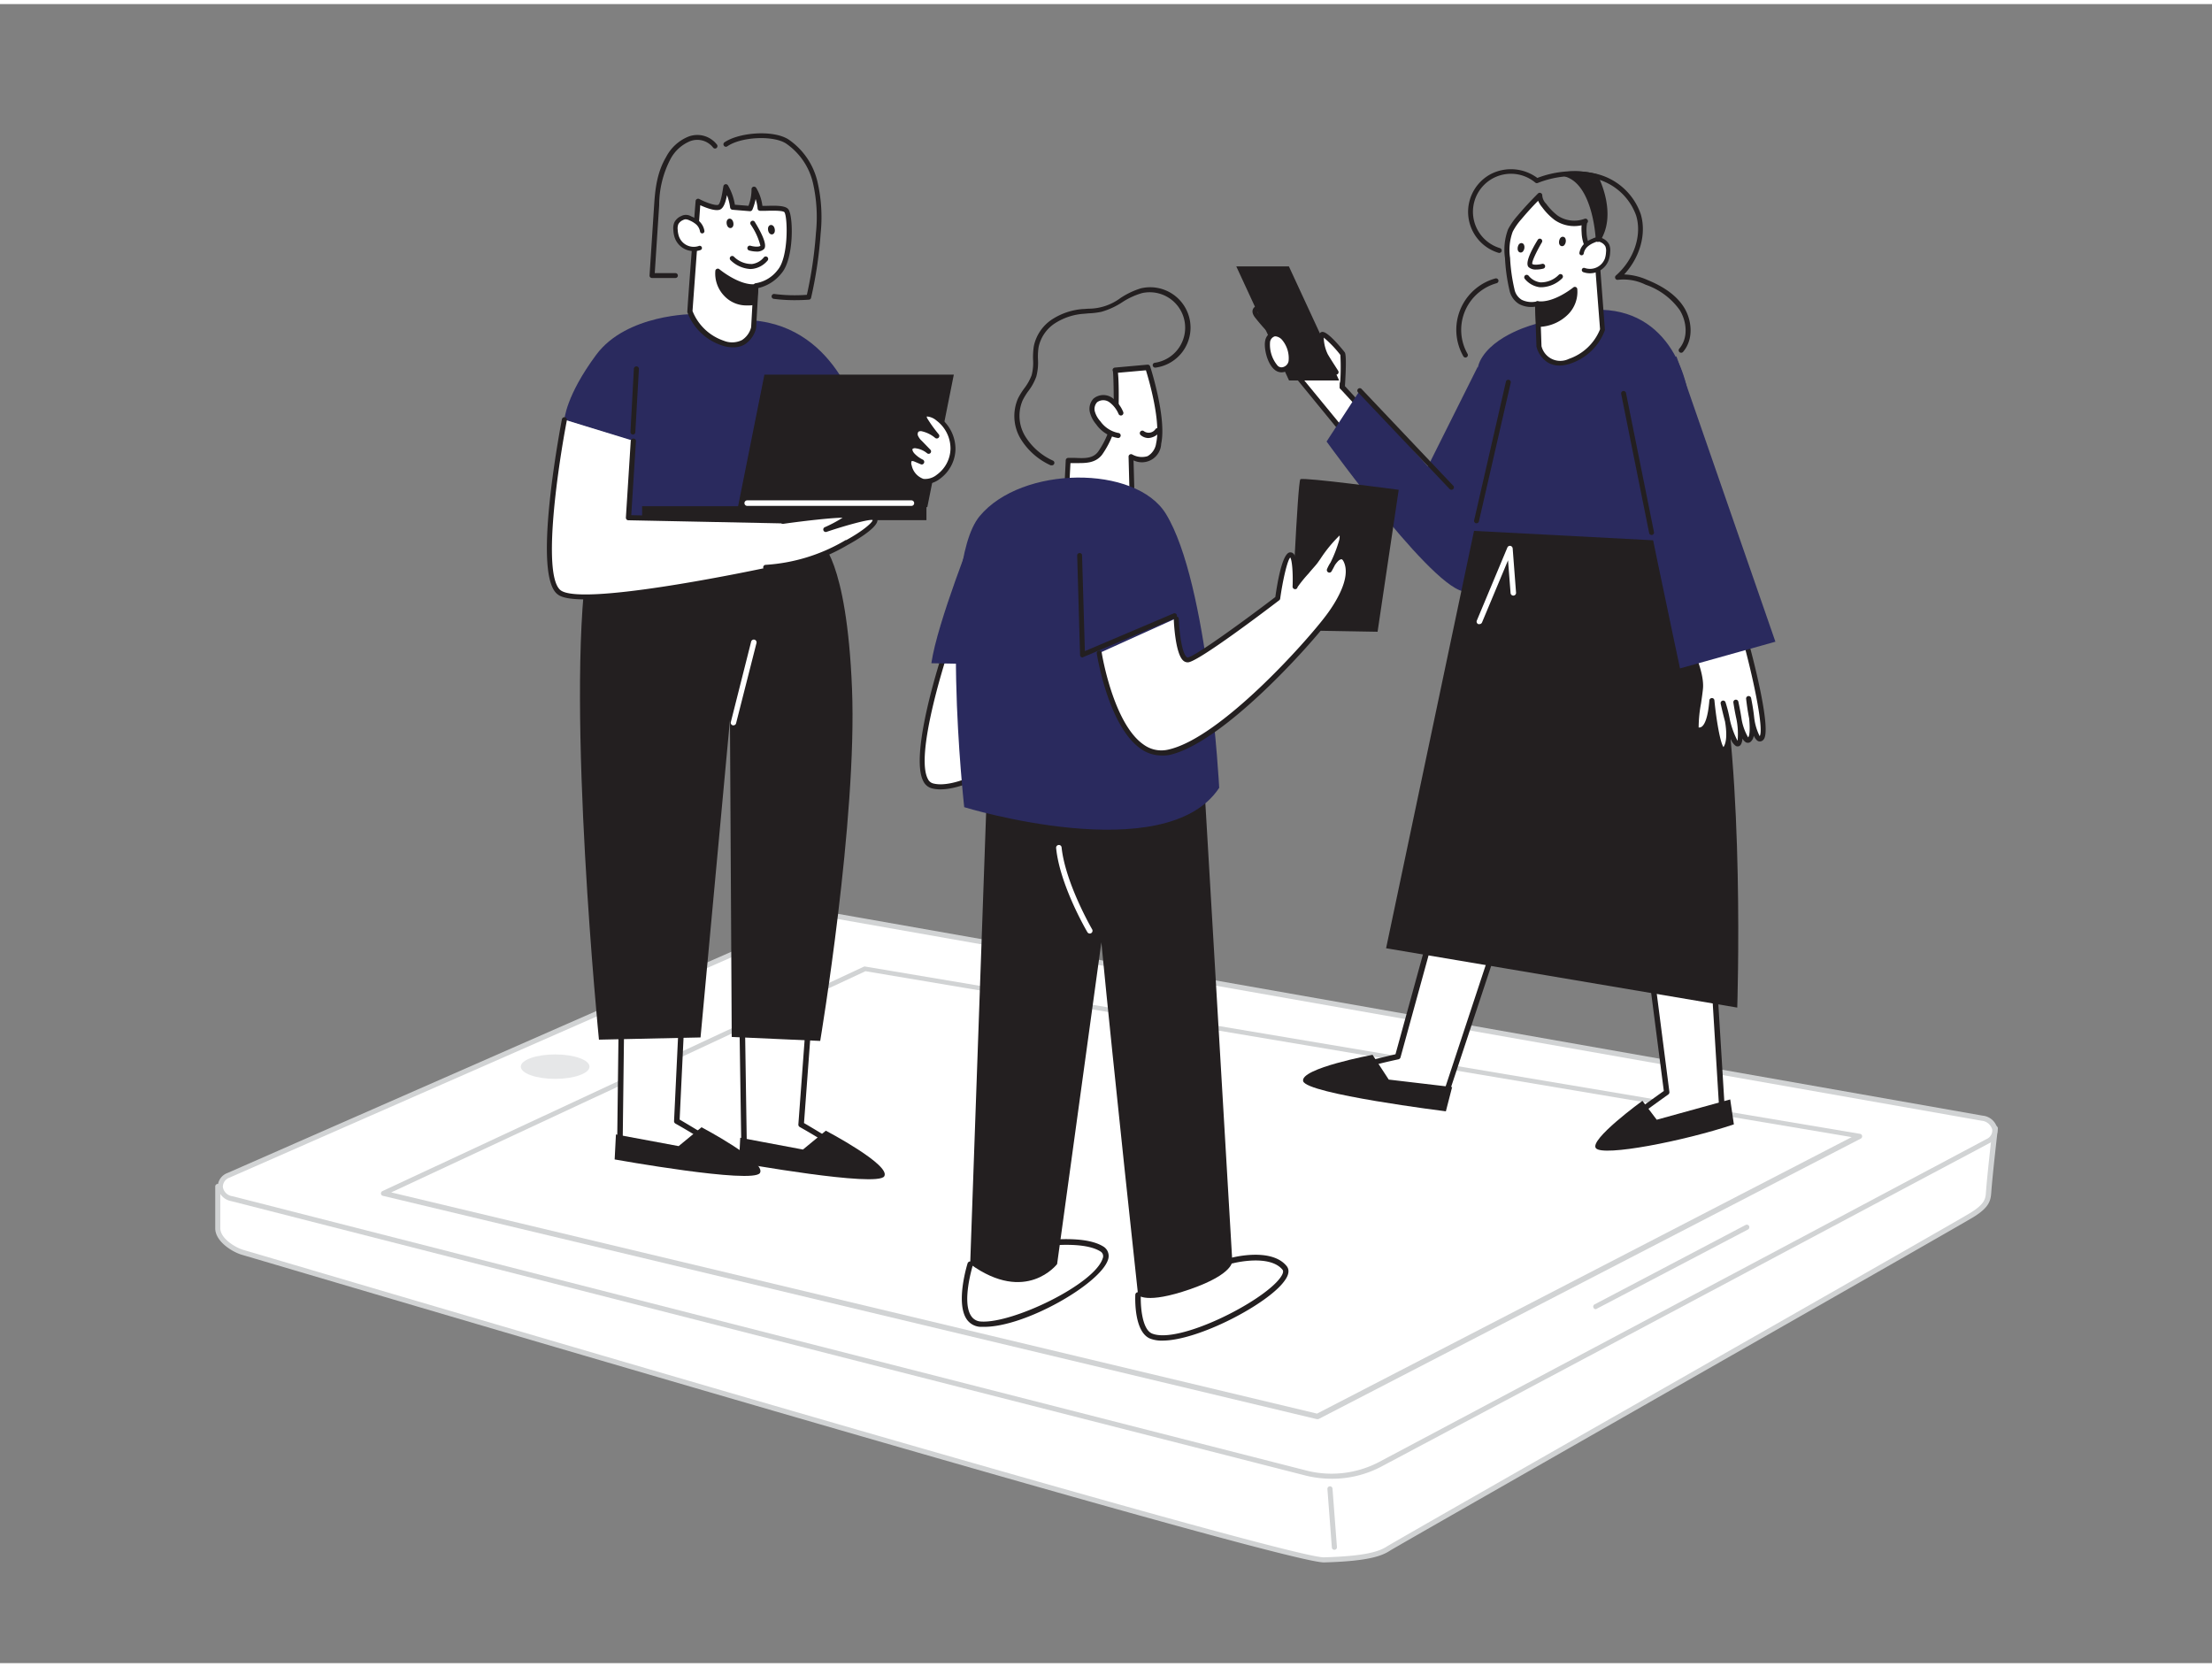 <svg xmlns="http://www.w3.org/2000/svg" viewBox="0 0 400 300" width="406" height="306" class="illustration styles_illustrationTablet__1DWOa"><rect x="0" y="0" width="400" height="300" fill="#808080" stroke="none"/><g id="_006" data-name="006"><path d="M39.38,213.81v7.56c0,2.18,3.06,3.94,4.52,4.35S232,281.53,239.44,281.33s10.11-1,11.7-2.07S354,220.58,356.67,218.92s2.85-2.71,2.95-4c.27-3.57,1.2-11.6,1.2-11.6Z" fill="#fff"></path><path d="M239.4,281.79c-6.53,0-122.94-34.13-191.86-54.51l-3.77-1.11c-1.69-.48-4.85-2.38-4.85-4.8v-7.56a.46.46,0,0,1,.44-.46L360.8,202.84a.4.4,0,0,1,.36.15.45.45,0,0,1,.11.37c0,.08-.93,8-1.19,11.57-.11,1.48-.4,2.66-3.16,4.38-1.38.86-28.82,16.52-55.36,31.65-24.29,13.86-49.4,28.19-50.17,28.68-1.51,1-4,1.93-11.94,2.15ZM39.84,214.26v7.11c0,1.81,2.68,3.48,4.18,3.91l3.78,1.11C164.92,261,234.69,280.87,239.38,280.87h0c7.71-.22,10.07-1.09,11.47-2,.79-.51,24.8-14.21,50.21-28.7,26.53-15.14,54-30.79,55.33-31.64,2.58-1.61,2.65-2.56,2.73-3.66.22-3,.93-9.24,1.14-11.09Z" fill="#d1d3d4"></path><path d="M148,165,41.35,211.78c-2.28,1-1.91,3.64.59,4.23l194.41,49.66A19,19,0,0,0,249.6,264l109.88-58.41c2.12-1.15,1.48-3.71-1-4.16L150.1,164.72A3.82,3.82,0,0,0,148,165Z" fill="#fff"></path><path d="M240.83,266.66a19.85,19.85,0,0,1-4.59-.54L41.83,216.46A3,3,0,0,1,39.38,214a2.67,2.67,0,0,1,1.78-2.64L147.8,164.54a4.11,4.11,0,0,1,2.38-.27L358.52,201a3,3,0,0,1,2.66,2.35A2.56,2.56,0,0,1,359.7,206L249.81,264.45A19,19,0,0,1,240.83,266.66ZM149.44,165.12a3,3,0,0,0-1.27.27h0L41.53,212.2a1.77,1.77,0,0,0-1.23,1.72,2,2,0,0,0,1.75,1.65l194.41,49.66a18.5,18.5,0,0,0,12.92-1.6l109.88-58.41a1.69,1.69,0,0,0,1-1.7,2.19,2.19,0,0,0-1.92-1.6L150,165.18A2.78,2.78,0,0,0,149.44,165.12ZM148,165h0Z" fill="#d1d3d4"></path><polygon points="336.27 204.7 238.22 255.42 69.35 215.06 156.43 174.47 336.27 204.7" fill="#fff"></polygon><path d="M238.22,255.88h-.11L69.24,215.5a.45.45,0,0,1-.35-.4.46.46,0,0,1,.27-.46l87.08-40.59a.5.5,0,0,1,.27,0l179.84,30.24a.45.45,0,0,1,.38.38.46.46,0,0,1-.24.48l-98.06,50.72A.54.54,0,0,1,238.22,255.88Zm-167.48-41,167.42,40,96.68-50-178.34-30Z" fill="#d1d3d4"></path><path d="M228.46,55.35c-.44-.28-1.11-.53-1.41-.11s0,.85.29,1.19a37.48,37.48,0,0,0,4.54,4.8,1.26,1.26,0,0,0,.86.43c.52,0,.8-.68.73-1.21C233.12,57.89,230.46,56.67,228.46,55.35Z" fill="#fff"></path><path d="M232.7,62.11a1.7,1.7,0,0,1-1.12-.54,37.11,37.11,0,0,1-4.6-4.86c-.67-.84-.53-1.41-.3-1.73.4-.55,1.19-.56,2,0h0l.95.61c1.85,1.14,3.94,2.43,4.26,4.81a1.74,1.74,0,0,1-.35,1.3,1.16,1.16,0,0,1-.81.42Zm-5.17-6.64a.16.16,0,0,0-.11,0c0,.07,0,.32.28.64a36.49,36.49,0,0,0,4.48,4.74,1.21,1.21,0,0,0,.53.31s.08,0,.16-.09a.86.86,0,0,0,.14-.6c-.26-1.95-2.07-3.07-3.83-4.16l-1-.61A1.36,1.36,0,0,0,227.53,55.47Z" fill="#231f20"></path><path d="M245.35,72.16l-2.64-2.88s.11-4.06-.42-4.91-9.75-6.9-9.67-6.67.61,7.9.61,7.9l9.82,12Z" fill="#fff"></path><path d="M243.05,78a.46.46,0,0,1-.35-.17l-9.82-12a.46.46,0,0,1-.1-.26c-.21-3-.54-7.48-.6-7.83a.41.41,0,0,1,.25-.52c.26-.12.38-.18,5.14,3,3.11,2.11,4.83,3.39,5.1,3.82.54.85.52,4,.5,5l2.52,2.74a.46.46,0,0,1,.08.49l-2.3,5.4a.46.46,0,0,1-.35.28Zm-9.37-12.6,9.25,11.27,1.89-4.44-2.45-2.66a.47.47,0,0,1-.12-.32c.05-1.63,0-4.15-.35-4.65s-6.6-4.78-8.74-6.1C233.25,59.48,233.4,61.43,233.68,65.42Z" fill="#231f20"></path><path d="M267.21,65.6l-9,18L245.89,69.89l-6,9.21s21.09,29.3,25.69,27S279,82.63,279,82.63Z" fill="#2A2A5E"></path><path d="M283.07,131.8l-22,66.46s-21.64-2.92-21.94-3.82,13.62-4.13,13.62-4.13l17.63-64.12" fill="#fff"></path><path d="M261.11,198.76H261c-22-3-22.22-3.79-22.34-4.15a.69.69,0,0,1,.05-.49c.57-1,8.66-3.05,13.64-4.22l17.55-63.84a.5.5,0,0,1,1,.27l-17.64,64.12a.49.49,0,0,1-.36.36,111.72,111.72,0,0,0-12.78,3.54c2.76.78,13.53,2.4,20.63,3.37l21.84-66.07a.5.5,0,0,1,.63-.32.51.51,0,0,1,.32.63l-22,66.47A.51.51,0,0,1,261.11,198.76Zm-21.58-4.65Z" fill="#231f20"></path><path d="M306.94,126.8l4.57,74.77s-21.74,4.72-21.83,4.16,11.72-9,11.72-9l-8.88-69" fill="#fff"></path><path d="M289.83,206.24a.68.68,0,0,1-.42-.08.57.57,0,0,1-.22-.36c-.05-.36-.12-.86,11.68-9.26L292,127.79a.5.5,0,1,1,1-.13l8.88,69.05a.51.51,0,0,1-.21.47c-3.47,2.47-8.74,6.32-10.76,8,3.38-.48,13.37-2.55,20.06-4l-4.55-74.35a.5.5,0,0,1,.47-.52.48.48,0,0,1,.53.46L312,201.54a.49.49,0,0,1-.39.52C295,205.68,290.91,206.24,289.83,206.24Z" fill="#231f20"></path><path d="M248.2,190l2.93,4.48,11.46,1.35-1.13,4.39s-25.23-3.15-25.81-5.46S248.2,190,248.2,190Z" fill="#231f20"></path><path d="M277.93,57.78s-7.92,1.89-10.31,6.8.47,31.19.47,31.19l35.17,1.51s3.6-19.37,1.84-27.67S296.3,50.24,277.93,57.78Z" fill="#2A2A5E"></path><path d="M278,54.17l.25,7.66s.94,4.25,5.55,2.76a9.64,9.64,0,0,0,6-5.73l-1.05-13.24a3.84,3.84,0,0,1-1.86-2.14,6.55,6.55,0,0,1-.45-2.14c0-.28,0-1.94.26-2.06a5.74,5.74,0,0,1-5.28-.63,10.58,10.58,0,0,1-2.17-2.21,2.74,2.74,0,0,1-.81-1.83q-1.92,1.88-3.66,3.93a12.24,12.24,0,0,0-1.66,2.38,10.19,10.19,0,0,0-.52,5,32.64,32.64,0,0,0,.8,5.74C274.29,55.21,278,54.17,278,54.17Z" fill="#fff"></path><path d="M282,65.36a4.07,4.07,0,0,1-2.06-.52,4.79,4.79,0,0,1-2.1-2.91l-.25-7.21a4.66,4.66,0,0,1-2.89-.48,3.82,3.82,0,0,1-1.74-2.5,32.37,32.37,0,0,1-.81-5.82,10.52,10.52,0,0,1,.56-5.2,12.42,12.42,0,0,1,1.72-2.47c1.16-1.38,2.4-2.71,3.69-4a.44.44,0,0,1,.51-.08.44.44,0,0,1,.26.45,2.37,2.37,0,0,0,.72,1.5,10.23,10.23,0,0,0,2.07,2.13,5.36,5.36,0,0,0,4.85.58h0a.45.45,0,0,1,.59.26.44.44,0,0,1-.12.51,6.64,6.64,0,0,0-.1,1.69,5.84,5.84,0,0,0,.41,2,3.53,3.53,0,0,0,1.62,1.9.45.45,0,0,1,.28.38l1,13.23a.37.37,0,0,1,0,.18A10,10,0,0,1,284,65,6.33,6.33,0,0,1,282,65.36Zm-3.26-3.55a3.5,3.5,0,0,0,4.95,2.35,9.31,9.31,0,0,0,5.65-5.36l-1-12.88a4.53,4.53,0,0,1-1.85-2.27,6.9,6.9,0,0,1-.48-2.3A9.54,9.54,0,0,1,286,40a6.22,6.22,0,0,1-4.85-.94,11.05,11.05,0,0,1-2.27-2.31,4.61,4.61,0,0,1-.74-1.18q-1.57,1.59-3,3.3a11.19,11.19,0,0,0-1.59,2.28,9.59,9.59,0,0,0-.48,4.74,31.34,31.34,0,0,0,.79,5.66,2.89,2.89,0,0,0,1.31,1.92,4.08,4.08,0,0,0,2.75.29.49.49,0,0,1,.39.07.47.47,0,0,1,.18.36l.26,7.65Zm0,0h0Zm8.12-22.1h0Z" fill="#231f20"></path><path d="M286,45.07a2.61,2.61,0,0,1,.8-1.49,4.7,4.7,0,0,1,1.38-.83,2,2,0,0,1,.85-.22,1.59,1.59,0,0,1,.59.17,2,2,0,0,1,1.07,1,2.53,2.53,0,0,1,.14,1.16,5.45,5.45,0,0,1-.22,1.27A3.29,3.29,0,0,1,288.94,48a3.34,3.34,0,0,1-2.5.14" fill="#fff"></path><path d="M287.52,48.68a3.68,3.68,0,0,1-1.22-.21.41.41,0,0,1-.24-.51.4.4,0,0,1,.51-.24,2.87,2.87,0,0,0,2.19-.12A2.91,2.91,0,0,0,290.22,46a4.42,4.42,0,0,0,.2-1.17,2.1,2.1,0,0,0-.11-1,1.7,1.7,0,0,0-.86-.76,1.08,1.08,0,0,0-.45-.13,1.68,1.68,0,0,0-.67.18,4.25,4.25,0,0,0-1.27.76,2.21,2.21,0,0,0-.68,1.27.4.4,0,0,1-.78-.13,3,3,0,0,1,.92-1.72,4.87,4.87,0,0,1,1.49-.9,2.3,2.3,0,0,1,1-.26,1.9,1.9,0,0,1,.75.21A2.47,2.47,0,0,1,291,43.49a2.8,2.8,0,0,1,.17,1.35,5,5,0,0,1-.24,1.37,3.62,3.62,0,0,1-3.45,2.47Z" fill="#231f20"></path><path d="M278.22,57.93a7.39,7.39,0,0,0,5-2.13,5.4,5.4,0,0,0,1.54-4.23s-3.64,3-6.76,2.6Z" fill="#231f20"></path><path d="M278.22,58.37h0a.43.43,0,0,1-.44-.42l-.19-3.76a.41.41,0,0,1,.14-.34.44.44,0,0,1,.35-.12c2.91.37,6.39-2.47,6.43-2.5a.44.44,0,0,1,.43-.07.45.45,0,0,1,.28.33,5.77,5.77,0,0,1-1.64,4.6A7.76,7.76,0,0,1,278.22,58.37Zm.27-3.73.15,2.82a6.72,6.72,0,0,0,4.28-2,5.47,5.47,0,0,0,1.44-3.06,11.18,11.18,0,0,1-5.76,2.21Z" fill="#231f20"></path><path d="M278.44,42.9s-2.31,3.77-1.7,4.39,2.23.13,2.23.13" fill="#fff"></path><path d="M277.76,48a1.86,1.86,0,0,1-1.34-.44c-.7-.72.51-3.08,1.65-4.93a.44.44,0,0,1,.61-.15.45.45,0,0,1,.14.61c-1,1.7-1.85,3.52-1.74,3.89.26.24,1.21.14,1.76,0a.44.44,0,0,1,.55.3.44.44,0,0,1-.29.55A5.22,5.22,0,0,1,277.76,48Z" fill="#231f20"></path><ellipse cx="282.55" cy="42.93" rx="0.86" ry="0.61" transform="translate(191.29 313.76) rotate(-80.02)" fill="#231f20"></ellipse><ellipse cx="275.06" cy="44.08" rx="0.86" ry="0.61" transform="translate(183.97 307.33) rotate(-80.02)" fill="#231f20"></ellipse><path d="M276.07,49.38s2.34,3.18,6.1-.12" fill="#fff"></path><path d="M278.86,51.2l-.42,0a4.19,4.19,0,0,1-2.73-1.54.45.45,0,0,1,.1-.62.46.46,0,0,1,.62.09,3.28,3.28,0,0,0,2.12,1.19,4.51,4.51,0,0,0,3.33-1.37.44.44,0,0,1,.62,0,.45.45,0,0,1,0,.63A5.59,5.59,0,0,1,278.86,51.2Z" fill="#231f20"></path><path d="M299.71,97s8.49,9.44,10.85,19.85c5,21.9,3.59,64.61,3.59,64.61l-63.5-10.73,15.9-75.47Z" fill="#231f20"></path><path d="M313.54,202.58l-.66-4.51-13.29,3.67L297,198.32s-9.72,7.06-8.4,8.58S304.33,205.65,313.54,202.58Z" fill="#231f20"></path><path d="M306,117.45c.16.46,1.69,3.87,1.46,6.29s-1.27,7.36-.58,7.47,2.19.24,2.65-5.29c0,0,1,10.93,2.53,8.63s-.46-8.17-.46-8.17,1.73,7.94,2.76,7.37-.46-7.48-.46-7.48,1.15,7.59,2.42,6.79-.12-7.48-.12-7.48,1,8.74,2.42,7.13-2.76-17-2.76-17" fill="#fff"></path><path d="M311.67,135.33l-.18,0c-1-.24-1.61-3.19-2-6.08a4,4,0,0,1-1.17,2.11,1.79,1.79,0,0,1-1.47.33c-.86-.15-.74-1.43-.16-5.35.15-1,.29-1.92.35-2.63.19-2-.93-4.81-1.3-5.74-.06-.17-.11-.29-.13-.36a.46.46,0,0,1,.29-.58.45.45,0,0,1,.57.29c0,.06.07.17.12.31.43,1.09,1.57,4,1.36,6.17-.07.73-.21,1.68-.35,2.67a23.62,23.62,0,0,0-.43,4.34.78.78,0,0,0,.59-.17c.47-.37,1.08-1.48,1.35-4.74a.46.46,0,0,1,.46-.41h0a.45.45,0,0,1,.45.41c.35,3.65,1.08,7.78,1.66,8.48a.21.21,0,0,1,0-.06c.64-1,.55-2.86.26-4.59-.33-1.22-.61-2.43-.79-3.23a.47.47,0,0,1,.33-.54.45.45,0,0,1,.55.3,24.46,24.46,0,0,1,.8,3.21,15.38,15.38,0,0,0,1.38,3.76,13.46,13.46,0,0,0-.22-4c-.25-1.11-.43-2.2-.54-2.92a.45.45,0,0,1,.37-.52.46.46,0,0,1,.53.35c.21,1,.41,2,.56,3a9.79,9.79,0,0,0,1.21,3.46c.3-.31.35-1.66.18-3.43-.25-1.24-.43-2.54-.55-3.57a.46.46,0,0,1,.9-.15c.14.71.41,2.1.56,3.54a9.92,9.92,0,0,0,1,3.39c.72-1.19-.88-9.28-2.84-16.61a.46.46,0,0,1,.32-.56.46.46,0,0,1,.56.33c1,3.67,4.09,15.77,2.67,17.44a.85.85,0,0,1-.92.32c-.32-.1-.61-.48-.87-1a1.73,1.73,0,0,1-.62,1.15.81.81,0,0,1-.77.06,1.7,1.7,0,0,1-.64-.7c-.07.68-.24,1.16-.57,1.35a.73.73,0,0,1-.63,0,2.64,2.64,0,0,1-.92-1.27,4.13,4.13,0,0,1-.59,1.9A.94.94,0,0,1,311.67,135.33Zm-.08-.9Z" fill="#231f20"></path><path d="M303.14,63.67l17.91,51.63-17.25,4.83s-8.06-37.73-8.29-41S303.14,63.67,303.14,63.67Z" fill="#2A2A5E"></path><path d="M304,63.05a.48.48,0,0,1-.29-.11.45.45,0,0,1-.05-.62c1.71-2,1.33-5,.08-7a12.57,12.57,0,0,0-6.17-4.58,9,9,0,0,0-5-.88.44.44,0,0,1-.47-.25.44.44,0,0,1,.1-.52c3.28-2.89,4.75-7.25,3.67-10.84a10.51,10.51,0,0,0-7.4-6.69,17.42,17.42,0,0,0-10.4.79.44.44,0,0,1-.44-.07,6.87,6.87,0,1,0-6.39,11.85.45.45,0,0,1,.3.56.45.45,0,0,1-.56.29,7.74,7.74,0,0,1-1.36-14.26,8,8,0,0,1,8.38.72,18.26,18.26,0,0,1,10.7-.74,11.29,11.29,0,0,1,8,7.29c1.07,3.57-.15,7.82-3,10.9a11.29,11.29,0,0,1,4.22,1c3.13,1.28,5.29,2.89,6.58,4.92,1.43,2.26,1.84,5.75-.14,8.07A.46.46,0,0,1,304,63.05Z" fill="#231f20"></path><path d="M289,42.53s-.41-10.18-5.82-11.79a13.84,13.84,0,0,1,5.33.37S292.07,37.75,289,42.53Z" fill="#231f20"></path><path d="M289,43h-.12a.44.44,0,0,1-.32-.41c0-.1-.46-9.89-5.5-11.39a.45.45,0,0,1-.32-.45.46.46,0,0,1,.39-.41,14.38,14.38,0,0,1,5.53.39.45.45,0,0,1,.24.21c.15.28,3.62,6.93.47,11.87A.45.45,0,0,1,289,43Zm-4.12-11.9c3.11,2.15,4.1,7.25,4.42,9.85,1.42-3.91-.66-8.55-1.1-9.45A11.54,11.54,0,0,0,284.9,31.07Z" fill="#231f20"></path><path d="M267,93.88h-.1a.44.44,0,0,1-.33-.53l5.75-25.08a.44.44,0,0,1,.53-.33.45.45,0,0,1,.34.53l-5.76,25.08A.44.44,0,0,1,267,93.88Z" fill="#231f20"></path><path d="M298.66,96a.45.45,0,0,1-.44-.35l-5.06-25.16a.44.44,0,0,1,.35-.52.44.44,0,0,1,.52.35l5.06,25.15a.45.45,0,0,1-.34.53Z" fill="#231f20"></path><path d="M262.46,87.82a.42.42,0,0,1-.32-.13L245.57,70.2a.44.44,0,1,1,.64-.61l16.57,17.49a.43.43,0,0,1,0,.62A.42.42,0,0,1,262.46,87.82Z" fill="#231f20"></path><polygon points="242.62 68.06 233.1 68.06 223.56 47.43 233.07 47.43 242.62 68.06" fill="#231f20"></polygon><path d="M242.71,69.28s.34-5.58,0-6-3.5-4.2-3.79-3.39a6.69,6.69,0,0,0,.69,3.74c.46.8,1.9,3,1.9,3" fill="#fff"></path><path d="M242.71,69.74h0a.47.47,0,0,1-.43-.49,39.56,39.56,0,0,0,.1-5.81,20,20,0,0,0-3-3.13,7.2,7.2,0,0,0,.72,3c.44.78,1.86,2.94,1.88,3a.45.45,0,0,1-.13.63.47.47,0,0,1-.64-.13c0-.09-1.45-2.21-1.91-3s-1.08-3.1-.72-4.12a.61.61,0,0,1,.51-.41c1.11-.13,4.08,3.68,4.1,3.72.24.39.25,2.51,0,6.31A.45.45,0,0,1,242.71,69.74Z" fill="#231f20"></path><path d="M229.22,61a1.66,1.66,0,0,1,1.23-1.35,2,2,0,0,1,1.72.75c1.14,1.2,2.31,4.76.17,5.62S228.92,62.51,229.22,61Z" fill="#fff"></path><path d="M231.74,66.59a1.93,1.93,0,0,1-1.27-.49c-1.34-1.1-1.95-3.91-1.69-5.2a2.09,2.09,0,0,1,1.59-1.71,2.4,2.4,0,0,1,2.13.89,6,6,0,0,1,1.41,4.64,2.24,2.24,0,0,1-1.4,1.71A2,2,0,0,1,231.74,66.59Zm-1.07-6.51h-.14a1.24,1.24,0,0,0-.86,1h0a5.86,5.86,0,0,0,1.38,4.32,1,1,0,0,0,1.12.19,1.36,1.36,0,0,0,.85-1.06,5.13,5.13,0,0,0-1.19-3.82A1.84,1.84,0,0,0,230.67,60.08Zm-1.45.91h0Z" fill="#231f20"></path><path d="M265,63.91a.44.44,0,0,1-.38-.22,9.64,9.64,0,0,1,5.79-14.08.46.46,0,0,1,.55.31.46.46,0,0,1-.31.55,8.76,8.76,0,0,0-5.27,12.78.44.44,0,0,1-.38.66Z" fill="#231f20"></path><path d="M267.52,112.12a.58.58,0,0,1-.19,0,.49.49,0,0,1-.27-.65l5.52-13.2a.5.5,0,0,1,.54-.3.51.51,0,0,1,.42.46l.61,8a.49.49,0,0,1-.46.53.5.5,0,0,1-.53-.46l-.46-5.92L268,111.81A.51.51,0,0,1,267.52,112.12Z" fill="#fff"></path><path d="M233.48,113.23s1.16-26.9,1.67-27.31,17.78,1.91,17.78,1.91l-3.82,25.67Z" fill="#231f20"></path><path d="M205.8,233.43s-.3,6.3,2.36,7.42c6,2.53,26.81-9.17,24.19-12.32s-9.52-1.31-9.52-1.31" fill="#fff"></path><path d="M210.2,241.68a5.81,5.81,0,0,1-2.24-.37c-2.89-1.22-2.69-7.23-2.66-7.91a.48.48,0,0,1,.52-.47.5.5,0,0,1,.48.52c-.08,1.66.14,6.13,2,6.94,4.77,2,20-5.68,23.2-10.06.35-.48.71-1.12.41-1.48-2.38-2.86-8.94-1.16-9-1.14a.5.5,0,0,1-.26-1c.3-.08,7.24-1.88,10,1.47.4.48.65,1.33-.38,2.71C229.29,235.06,216.7,241.68,210.2,241.68Z" fill="#231f20"></path><path d="M175.41,227.84s-3.32,10.48,1.92,10.83c8.37.55,26.55-10.75,21.83-13.63s-17.73.18-17.73.18" fill="#fff"></path><path d="M178,239.19c-.23,0-.45,0-.67,0a3.16,3.16,0,0,1-2.54-1.4c-2-3,.09-9.79.18-10.08a.5.5,0,0,1,.63-.32.49.49,0,0,1,.32.63c0,.06-2.06,6.63-.3,9.21a2.21,2.21,0,0,0,1.78,1c5.72.38,20.5-6.72,22-11.41a1,1,0,0,0-.45-1.29c-4.49-2.74-17.23.2-17.35.23a.5.5,0,0,1-.23-1c.54-.13,13.27-3.07,18.1-.12a2,2,0,0,1,.88,2.45C198.92,231.41,185.48,239.18,178,239.19Z" fill="#231f20"></path><path d="M171,116.92s-7.69,23.06-2.45,24.45,15.72-5.94,15.72-5.94L181,113.6Z" fill="#fff"></path><path d="M170.06,142a6.16,6.16,0,0,1-1.58-.19,2.4,2.4,0,0,1-1.5-1.26c-2.63-4.88,3.37-23,3.63-23.78a.42.42,0,0,1,.29-.29l9.95-3.32a.42.42,0,0,1,.38,0,.45.45,0,0,1,.22.32l3.32,21.84a.47.47,0,0,1-.19.44C184.18,136.09,175.65,142,170.06,142Zm1.34-24.73c-.68,2.09-5.91,18.58-3.61,22.85a1.46,1.46,0,0,0,.92.8c4.56,1.22,13.55-4.66,15.11-5.71l-3.19-21Z" fill="#231f20"></path><path d="M176.28,94.91s-6.81,16.94-7.86,24.28l9.26.18Z" fill="#2A2A5E"></path><path d="M217.68,139.63l5.15,87.59s.44,2.36-7.6,5.16-9.43,1.05-9.43,1.05-4.37-40.18-6.64-63.76l-8,58.17s-5.59,7.33-15.72,0l3.14-88.91Z" fill="#231f20"></path><path d="M204.79,91.37l-.26-9.56s3.93,2.23,5-2.36-2-13.75-2-13.75l-5.9.52a59.13,59.13,0,0,1,.17,6.87,16.54,16.54,0,0,1-2.91,8.09c-1.35,1.8-3.54,1.29-5.77,1.29l-.4,7.86Z" fill="#fff"></path><path d="M204.79,91.83h0l-12.05-1a.45.45,0,0,1-.41-.48l.39-7.86a.45.45,0,0,1,.46-.43l1.24,0c1.72.08,3.21.14,4.16-1.13A15.83,15.83,0,0,0,201.37,73c.07-.61,0-5.88-.12-6.6a.66.66,0,0,1-.06-.2.46.46,0,0,1,.42-.47h0l5.9-.53a.47.47,0,0,1,.47.31c.12.38,3,9.35,2,14a3.49,3.49,0,0,1-5,3l.24,8.84a.5.5,0,0,1-.14.35A.47.47,0,0,1,204.79,91.83Zm-11.57-1.92,11.1,1-.24-9.06a.44.44,0,0,1,.22-.4.45.45,0,0,1,.46,0,3.54,3.54,0,0,0,2.75.3,3.15,3.15,0,0,0,1.56-2.36c.89-3.91-1.32-11.47-1.85-13.17l-5.06.45c.22,1.85.12,6.46.12,6.51a16.75,16.75,0,0,1-3,8.32C198,83.11,196.16,83,194.34,83c-.25,0-.51,0-.77,0Z" fill="#231f20"></path><path d="M220.47,141.72s-1.92-37-9.65-49.56c-5.45-8.86-26.07-8.73-33.67.44s-2.79,52.62-2.79,52.62S210.78,156.4,220.47,141.72Z" fill="#2A2A5E"></path><path d="M190.18,83.4a.43.43,0,0,1-.19,0,12.31,12.31,0,0,1-5.45-4.83,8,8,0,0,1-.46-7.24,12.21,12.21,0,0,1,1.16-1.87,9.4,9.4,0,0,0,1.31-2.34,8.81,8.81,0,0,0,.26-2.84,13.32,13.32,0,0,1,.14-2.43,7.67,7.67,0,0,1,3.35-4.87,11.84,11.84,0,0,1,5.59-1.84c.32,0,.63-.05,1-.06a9.68,9.68,0,0,0,5.73-1.93,14.31,14.31,0,0,1,3.68-1.75,7.3,7.3,0,1,1,2.64,14.34.45.45,0,0,1-.49-.39.43.43,0,0,1,.39-.49,6.41,6.41,0,1,0-2.32-12.6A13.23,13.23,0,0,0,203,53.87a13.57,13.57,0,0,1-3.82,1.77,13.24,13.24,0,0,1-2.31.28L196,56a11,11,0,0,0-5.18,1.69,6.81,6.81,0,0,0-3,4.3,11.23,11.23,0,0,0-.12,2.26,9.72,9.72,0,0,1-.31,3.12A9.63,9.63,0,0,1,186,69.92a11.66,11.66,0,0,0-1.08,1.75,7.12,7.12,0,0,0,.44,6.43,11.45,11.45,0,0,0,5.06,4.46.44.44,0,0,1,.2.59A.43.43,0,0,1,190.18,83.4Z" fill="#231f20"></path><path d="M202.67,73.94a5.4,5.4,0,0,0-1.81-2.37,2.32,2.32,0,0,0-2.79.09,2.24,2.24,0,0,0-.53,2.08,4.81,4.81,0,0,0,1,2A5.6,5.6,0,0,0,202.13,78" fill="#fff"></path><path d="M202.13,78.46h0A5.92,5.92,0,0,1,198.23,76a5.38,5.38,0,0,1-1.14-2.16,2.69,2.69,0,0,1,.66-2.51,2.8,2.8,0,0,1,3.36-.14,5.91,5.91,0,0,1,2,2.56.47.47,0,0,1-.23.61.46.46,0,0,1-.6-.23A5.13,5.13,0,0,0,200.62,72a1.87,1.87,0,0,0-2.23,0,1.8,1.8,0,0,0-.41,1.66,4.43,4.43,0,0,0,1,1.78,5.21,5.21,0,0,0,3.24,2.11.46.46,0,0,1-.05.92Z" fill="#231f20"></path><path d="M212.7,111.07s.26,7.6,2.09,7.47S231,107.4,231,107.4s1.05-7.6,2.23-7.86.92,5.62.91,5.76c0-.46,3-3.59,3.75-4.57a26,26,0,0,1,4.44-5.36c.5.35.41,1.11.25,1.7a24.33,24.33,0,0,1-2.19,5.27,6,6,0,0,1,1.17-1.85,1.26,1.26,0,0,1,1.17-.54,1.17,1.17,0,0,1,.64.65c1.55,3.11-1.39,7.8-3.2,10.21-3.93,5.24-19.39,22.35-28.82,24.45s-12.58-17.9-12.58-17.9" fill="#fff"></path><path d="M210,135.87a6.38,6.38,0,0,1-3.67-1.18c-5.85-4-7.91-16.72-8-17.26a.45.45,0,0,1,.38-.52.45.45,0,0,1,.52.38c0,.12,2.09,12.88,7.61,16.64a5.44,5.44,0,0,0,4.42.88c9.44-2.09,25-19.53,28.55-24.28,1.45-1.92,4.65-6.73,3.16-9.72q-.18-.36-.36-.42c-.16,0-.43.1-.7.4a5.38,5.38,0,0,0-.52.66c-.19.38-.39.75-.6,1.12a.45.45,0,0,1-.59.19.46.46,0,0,1-.23-.59,6.35,6.35,0,0,1,.63-1.18,23.54,23.54,0,0,0,1.55-4,2.29,2.29,0,0,0,.09-.9,24.74,24.74,0,0,0-3.47,4.23l-.5.71c-.29.41-1,1.15-1.63,1.93a23.92,23.92,0,0,0-2,2.46.43.43,0,0,1-.47.38.46.46,0,0,1-.43-.48h0c.1-2.41-.09-4.77-.42-5.25-.54.52-1.37,4.19-1.82,7.43a.44.44,0,0,1-.17.3c-2.43,1.86-14.62,11.1-16.49,11.23a1.21,1.21,0,0,1-.88-.32c-1.45-1.31-1.69-7-1.71-7.59a.46.46,0,0,1,.91,0c.08,2.27.53,6.15,1.41,6.94.11.09.18.1.2.09,1.23-.09,10.31-6.7,15.85-10.93.42-3,1.29-7.77,2.56-8.06a.78.78,0,0,1,.68.18c.68.57.82,2.87.82,4.55.32-.38.75-.87,1.31-1.51s1.31-1.48,1.58-1.85l.49-.7a23,23,0,0,1,4-4.74.44.44,0,0,1,.54,0c.41.27.81.88.44,2.2a23,23,0,0,1-.78,2.3,1.15,1.15,0,0,1,.62,0,1.54,1.54,0,0,1,.92.88c1.65,3.32-1.32,8.12-3.25,10.68-3.6,4.81-19.4,22.47-29.08,24.63A6.73,6.73,0,0,1,210,135.87Z" fill="#231f20"></path><path d="M195.76,118.15a.48.48,0,0,1-.24-.07.44.44,0,0,1-.21-.36l-.52-18a.43.43,0,0,1,.43-.45.42.42,0,0,1,.45.43l.51,17.3,16.08-6.83a.45.45,0,0,1,.35.82l-16.68,7.07A.38.38,0,0,1,195.76,118.15Z" fill="#231f20"></path><path d="M197.07,168.07a.5.5,0,0,1-.43-.24c-.21-.35-5-8.56-5.66-15.23a.49.49,0,0,1,.44-.54.48.48,0,0,1,.55.44c.68,6.45,5.48,14.74,5.53,14.82a.51.51,0,0,1-.18.68A.47.47,0,0,1,197.07,168.07Z" fill="#fff"></path><path d="M209.31,77.14s-1.28,1.59-2.72.47" fill="#fff"></path><path d="M207.66,78.47a2.18,2.18,0,0,1-1.35-.5.46.46,0,1,1,.57-.72,1.48,1.48,0,0,0,2.07-.4.46.46,0,0,1,.65-.07.47.47,0,0,1,.07.64A2.75,2.75,0,0,1,207.66,78.47Z" fill="#231f20"></path><path d="M112.63,163.05l-.54,44.06s21.53,3.64,22.08,2.88-11.78-8-11.78-8l1.73-36.31" fill="#fff"></path><path d="M133.33,210.54c-2,0-7.15-.54-21.33-2.93a.5.5,0,0,1-.41-.5l.54-44.06a.5.5,0,0,1,.5-.5h0a.52.52,0,0,1,.5.51l-.54,43.63c7.07,1.19,17.83,2.84,20.69,2.91a112.69,112.69,0,0,0-11.15-7.17.5.5,0,0,1-.24-.46l1.73-36.3a.5.5,0,0,1,.53-.48.49.49,0,0,1,.47.52l-1.72,36c4.41,2.59,11.53,6.93,11.77,8.07a.7.7,0,0,1-.1.49C134.5,210.39,134.38,210.54,133.33,210.54Z" fill="#231f20"></path><path d="M126.86,203.1l-4.14,3.41-11.34-2.11-.23,4.52s25,4.49,26.27,2.45S126.86,203.1,126.86,203.1Z" fill="#231f20"></path><path d="M133.94,166.17l.63,41.56s21.53,3.64,22.08,2.88-11.78-8-11.78-8l2.82-38" fill="#fff"></path><path d="M155.81,211.16c-2,0-7.14-.54-21.33-2.94a.48.48,0,0,1-.41-.48l-.63-41.56a.5.5,0,0,1,.5-.51h0a.49.49,0,0,1,.5.49l.62,41.15c7.07,1.19,17.83,2.84,20.7,2.91a112.69,112.69,0,0,0-11.15-7.17.5.5,0,0,1-.24-.47l2.82-38.05a.49.49,0,0,1,.53-.46.5.5,0,0,1,.47.54l-2.8,37.73c4.41,2.59,11.52,6.92,11.76,8.07a.71.71,0,0,1-.1.49C157,211,156.86,211.16,155.81,211.16Z" fill="#231f20"></path><path d="M149.34,203.72l-4.14,3.41L133.86,205l-.23,4.52s25,4.49,26.27,2.45S149.34,203.72,149.34,203.72Z" fill="#231f20"></path><path d="M106.16,101.26c-3.83,25.87,2.15,86,2.15,86l18.37-.4L132,129.44l.32,57.33,16,.72s6.71-40.08,5.75-63.72-5.75-26.58-5.75-26.58Z" fill="#231f20"></path><path d="M125.48,56.05s-12.16-.06-17.67,7.37-5.75,11.73-5.75,11.73l11,3.47-1.44,22.28,37.85-2.75-.72-19.88,6.94-2.4s-3.83-17.48-19.64-18.68S125.48,56.05,125.48,56.05Z" fill="#2A2A5E"></path><path d="M136.7,50.93s-.42,7.61-.42,7.61-.94,4.25-5.55,2.76a9.67,9.67,0,0,1-6-5.73s1.37-18.59,1.49-19.94c.76.4,2.93,1.37,3.77,1.09s1.11-2.86,1.25-3.69a9.73,9.73,0,0,1,1.23,3.67l3.16.26a8.89,8.89,0,0,0,.71-3.49,8,8,0,0,1,1.1,3.47c.89.05,4.24-.31,4.76.44.75,1.12.91,8.52-1.26,11S136.7,50.93,136.7,50.93Z" fill="#fff"></path><path d="M132.56,62.07a6.33,6.33,0,0,1-2-.34,10,10,0,0,1-6.26-6,.37.37,0,0,1,0-.18c0-.76,1.37-18.6,1.49-19.94a.44.44,0,0,1,.24-.36.47.47,0,0,1,.43,0c1,.55,2.84,1.23,3.4,1.05.17-.06.51-.52.89-3l.06-.35a.45.45,0,0,1,.84-.15,10.21,10.21,0,0,1,1.24,3.48l2.46.2a8.34,8.34,0,0,0,.55-3,.46.46,0,0,1,.33-.45.47.47,0,0,1,.52.21,8.34,8.34,0,0,1,1.12,3.25l.61,0c2-.07,3.63-.06,4.11.66.89,1.31,1,8.94-1.29,11.55a7.51,7.51,0,0,1-4.17,2.65c0,.66-.14,2.44-.4,7.23a4.84,4.84,0,0,1-2.12,3A4.07,4.07,0,0,1,132.56,62.07Zm-7.33-6.57a9.26,9.26,0,0,0,5.64,5.37,4,4,0,0,0,3.29-.11,3.88,3.88,0,0,0,1.67-2.32s.41-7.41.42-7.53a.46.46,0,0,1,.44-.44,6.23,6.23,0,0,0,3.94-2.39c2-2.33,1.81-9.56,1.22-10.44-.29-.36-2.58-.28-3.33-.26-.46,0-.85,0-1.08,0A.44.44,0,0,1,137,37a7.56,7.56,0,0,0-.36-1.75,9.06,9.06,0,0,1-.58,1.92.47.47,0,0,1-.46.28l-3.16-.26a.47.47,0,0,1-.41-.4,9.7,9.7,0,0,0-.57-2.24c-.25,1.29-.61,2.38-1.31,2.63-.88.3-2.6-.39-3.52-.81C126.38,39.78,125.32,54.18,125.23,55.5Z" fill="#231f20"></path><path d="M127,41.06a2.68,2.68,0,0,0-.79-1.49,5,5,0,0,0-1.38-.83,2,2,0,0,0-.85-.22,1.59,1.59,0,0,0-.6.17,2,2,0,0,0-1.06,1,2.4,2.4,0,0,0-.14,1.16,4.57,4.57,0,0,0,.22,1.27A3.29,3.29,0,0,0,124.07,44a3.33,3.33,0,0,0,2.5.14" fill="#fff"></path><path d="M125.48,44.67A3.63,3.63,0,0,1,122,42.21a5.19,5.19,0,0,1-.24-1.38,2.81,2.81,0,0,1,.18-1.35,2.45,2.45,0,0,1,1.25-1.15,1.79,1.79,0,0,1,1.78.05,5,5,0,0,1,1.49.9,3.06,3.06,0,0,1,.92,1.72.41.41,0,0,1-.33.46.4.4,0,0,1-.46-.33,2.24,2.24,0,0,0-.68-1.27,4.56,4.56,0,0,0-1.26-.76,1.68,1.68,0,0,0-.67-.18,1,1,0,0,0-.45.13,1.72,1.72,0,0,0-.87.76,2.12,2.12,0,0,0-.11,1,4.38,4.38,0,0,0,.21,1.16,2.84,2.84,0,0,0,3.64,1.76.41.41,0,0,1,.51.24.39.39,0,0,1-.24.51A3.64,3.64,0,0,1,125.48,44.67Z" fill="#231f20"></path><path d="M136.4,53.92s-3.17.73-5.09-1.42a5.35,5.35,0,0,1-1.53-4.22s3.77,3.19,6.89,2.8Z" fill="#231f20"></path><path d="M135.13,54.49A5.47,5.47,0,0,1,131,52.8a5.82,5.82,0,0,1-1.64-4.6.44.44,0,0,1,.29-.33.42.42,0,0,1,.43.07s3.67,3.05,6.56,2.7a.48.48,0,0,1,.36.12.45.45,0,0,1,.13.36L136.84,54a.42.42,0,0,1-.34.38A5.79,5.79,0,0,1,135.13,54.49Zm1.27-.57h0Zm-6.19-4.75a5.37,5.37,0,0,0,1.43,3A5.07,5.07,0,0,0,136,53.55l.19-2C133.86,51.58,131.39,50,130.21,49.17Z" fill="#231f20"></path><path d="M136.12,39.61s2.31,3.77,1.7,4.39-2.23.12-2.23.12" fill="#fff"></path><path d="M136.8,44.75a5.22,5.22,0,0,1-1.34-.2.44.44,0,0,1,.26-.85c.55.16,1.5.27,1.79,0a12.06,12.06,0,0,0-1.77-3.85.44.44,0,0,1,.15-.61.43.43,0,0,1,.6.15c1.14,1.85,2.36,4.21,1.65,4.93A1.86,1.86,0,0,1,136.8,44.75Z" fill="#231f20"></path><ellipse cx="132.01" cy="39.64" rx="0.61" ry="0.86" transform="translate(-4.87 23.49) rotate(-9.98)" fill="#231f20"></ellipse><ellipse cx="139.5" cy="40.79" rx="0.61" ry="0.86" transform="translate(-4.96 24.8) rotate(-9.98)" fill="#231f20"></ellipse><path d="M138.49,46.09s-2.34,3.18-6.1-.12" fill="#fff"></path><path d="M135.7,47.91a5.56,5.56,0,0,1-3.6-1.61.44.44,0,0,1,.58-.66A4.5,4.5,0,0,0,136,47a3.3,3.3,0,0,0,2.11-1.18.44.44,0,0,1,.62-.1.45.45,0,0,1,.1.62,4.23,4.23,0,0,1-2.73,1.54Z" fill="#231f20"></path><path d="M122.1,49.53h0l-4.21,0a.45.45,0,0,1-.32-.14.44.44,0,0,1-.11-.33l.83-12.75c.19-2.85.51-5.86,2.16-8.65a7.88,7.88,0,0,1,4-3.68,4.49,4.49,0,0,1,5.22,1.46.45.45,0,0,1-.13.61.44.44,0,0,1-.61-.13,3.62,3.62,0,0,0-4.18-1.11,7.07,7.07,0,0,0-3.55,3.3,18,18,0,0,0-2,8.26l-.8,12.28,3.74,0a.44.44,0,1,1,0,.88Z" fill="#231f20"></path><path d="M143.7,53.54a29.74,29.74,0,0,1-3.78-.24.44.44,0,0,1,.11-.88,28.9,28.9,0,0,0,5.88.15,75.74,75.74,0,0,0,1.64-11.21,27.65,27.65,0,0,0-.54-9,11.93,11.93,0,0,0-4.9-7.17c-2.35-1.48-8.08-1.2-10.58.52A.44.44,0,0,1,131,25c2.53-1.75,8.71-2.33,11.56-.54a12.79,12.79,0,0,1,5.27,7.69,28.47,28.47,0,0,1,.57,9.31,75.1,75.1,0,0,1-1.73,11.65.42.42,0,0,1-.39.34Q145,53.54,143.7,53.54Z" fill="#231f20"></path><polygon points="167.69 90.96 133.44 90.96 138.23 67.01 172.48 67.01 167.69 90.96" fill="#231f20"></polygon><rect x="116.11" y="90.8" width="51.42" height="2.52" fill="#231f20"></rect><path d="M164.82,90.74h-29.7a.5.5,0,0,1-.5-.5.5.5,0,0,1,.5-.5h29.7a.5.5,0,0,1,.49.5A.49.49,0,0,1,164.82,90.74Z" fill="#fff"></path><path d="M102.06,75.15s-5.35,27.47-1,31.14,43.12-5.11,43.12-5.11l1.12-7.67-31.62-.63.88-13.9" fill="#fff"></path><path d="M105.9,107.65c-4,0-4.79-.69-5.17-1-1.91-1.63-2.33-7.47-1.26-17.35.79-7.26,2.13-14.16,2.14-14.22a.47.47,0,0,1,.54-.37.46.46,0,0,1,.36.54c-1.47,7.57-4.56,27.83-1.19,30.7s31.45-2.67,42.41-5.14l1-6.84-31.1-.63a.47.47,0,0,1-.33-.14.54.54,0,0,1-.12-.34L114.06,79a.45.45,0,0,1,.49-.43A.44.44,0,0,1,115,79l-.85,13.42,31.15.63a.42.42,0,0,1,.33.16.44.44,0,0,1,.11.36l-1.12,7.67a.46.46,0,0,1-.35.37c-.1,0-9.83,2.22-20,3.94C114.82,107.17,109.24,107.65,105.9,107.65Z" fill="#231f20"></path><path d="M141.58,93.47s11.82-1.63,11.66-.91S149.33,95,149.33,95s8-2.71,8.78-2-2.24,2.87-4.87,4.31a33,33,0,0,1-14.77,4.59" fill="#fff"></path><path d="M138.47,102.32a.46.46,0,0,1,0-.92,32.24,32.24,0,0,0,14.46-4.48l.11,0c3.07-1.68,4.76-3.21,4.76-3.62-.56-.2-4.77.93-8.31,2.13a.45.45,0,0,1-.33-.84,23.92,23.92,0,0,0,3.21-1.71h0c-1.74,0-6.43.5-10.7,1.1a.46.46,0,1,1-.13-.91c11.36-1.57,11.85-1,12-.83a.61.61,0,0,1,.13.47,1.33,1.33,0,0,1-.4.57c2.46-.69,4.59-1.1,5.13-.61a.84.84,0,0,1,.27.74c-.17,1.48-4.39,3.85-5.23,4.31l-.11.06a33,33,0,0,1-14.86,4.58Z" fill="#231f20"></path><path d="M132.64,130.42a.25.25,0,0,1-.12,0,.48.48,0,0,1-.36-.6l3.67-14.53a.5.5,0,0,1,.61-.36.51.51,0,0,1,.36.6L133.12,130A.49.49,0,0,1,132.64,130.42Z" fill="#fff"></path><path d="M169.64,75a3.29,3.29,0,0,0-1.85-.83.72.72,0,0,0-.55.16c-.26.27-.07.72.14,1,.62,1,1.28,1.89,2,2.79a6.3,6.3,0,0,0-2.48-1.27,1.41,1.41,0,0,0-1,0,1.07,1.07,0,0,0-.41,1.27,3.07,3.07,0,0,0,.83,1.17l1.54,1.58a4.45,4.45,0,0,0-2.27-1,1.16,1.16,0,0,0-1,.23c-.38.42,0,1.09.36,1.5a5.92,5.92,0,0,0,1.62,1.18l-1.23-.52a1,1,0,0,0-.67-.13c-.51.13-.53.85-.38,1.35a3.73,3.73,0,0,0,2.58,2.77,3.68,3.68,0,0,0,2.78-.86A6.49,6.49,0,0,0,169.64,75Z" fill="#fff"></path><path d="M167.36,86.81a3.29,3.29,0,0,1-.54,0,4.18,4.18,0,0,1-2.92-3.09,2,2,0,0,1,.07-1.44,1.06,1.06,0,0,1,.51-.45,1.32,1.32,0,0,1,1.19-2.3l.22,0a3.2,3.2,0,0,1-.82-1.23,1.53,1.53,0,0,1,.64-1.81,1.86,1.86,0,0,1,1.29,0,5.68,5.68,0,0,1,.7.22l-.71-1c-.56-.88-.29-1.39-.07-1.61a1.18,1.18,0,0,1,.89-.3,3.77,3.77,0,0,1,2.11.93h0a7.21,7.21,0,0,1,2.86,5.8A6.81,6.81,0,0,1,170,85.82,4.56,4.56,0,0,1,167.36,86.81Zm-2.5-4.18h0a1,1,0,0,0,0,.78A3.29,3.29,0,0,0,167,85.86a3.35,3.35,0,0,0,2.43-.77,5.94,5.94,0,0,0,2.45-4.69,6.33,6.33,0,0,0-2.51-5.07h0a3,3,0,0,0-1.59-.74.44.44,0,0,0-.2,0,.91.91,0,0,0,.19.47c.62,1,1.28,1.88,2,2.76a.46.46,0,0,1-.66.63,5.67,5.67,0,0,0-2.29-1.17,1,1,0,0,0-.65,0c-.21.1-.27.46-.19.72a2.77,2.77,0,0,0,.73,1l1.53,1.58a.44.44,0,0,1,0,.62.45.45,0,0,1-.62,0,4.05,4.05,0,0,0-2-.87.76.76,0,0,0-.58.09c-.14.16.07.59.34.87a5.34,5.34,0,0,0,1.5,1.09.45.45,0,0,1,.21.6.44.44,0,0,1-.59.23l-1.23-.52A1.12,1.12,0,0,0,164.86,82.63Z" fill="#231f20"></path><line x1="114.44" y1="77.39" x2="115.08" y2="66.05" fill="#fff"></line><path d="M114.44,77.84h0a.46.46,0,0,1-.43-.48L114.62,66a.46.46,0,1,1,.91.06l-.64,11.33A.44.44,0,0,1,114.44,77.84Z" fill="#231f20"></path><line x1="315.88" y1="221.13" x2="288.57" y2="235.49" fill="#fff"></line><path d="M288.57,236a.45.45,0,0,1-.41-.25.46.46,0,0,1,.19-.62l27.31-14.36a.47.47,0,0,1,.63.2.47.47,0,0,1-.2.62L288.78,235.9A.54.54,0,0,1,288.57,236Z" fill="#d1d3d4"></path><ellipse cx="100.39" cy="192.14" rx="6.21" ry="2.21" fill="#e6e7e8"></ellipse><line x1="240.5" y1="268.49" x2="241.3" y2="279.05" fill="#fff"></line><path d="M241.3,279.51a.46.46,0,0,1-.46-.43l-.8-10.56a.46.46,0,0,1,.92-.07l.8,10.56a.46.46,0,0,1-.43.5Z" fill="#d1d3d4"></path></g></svg>